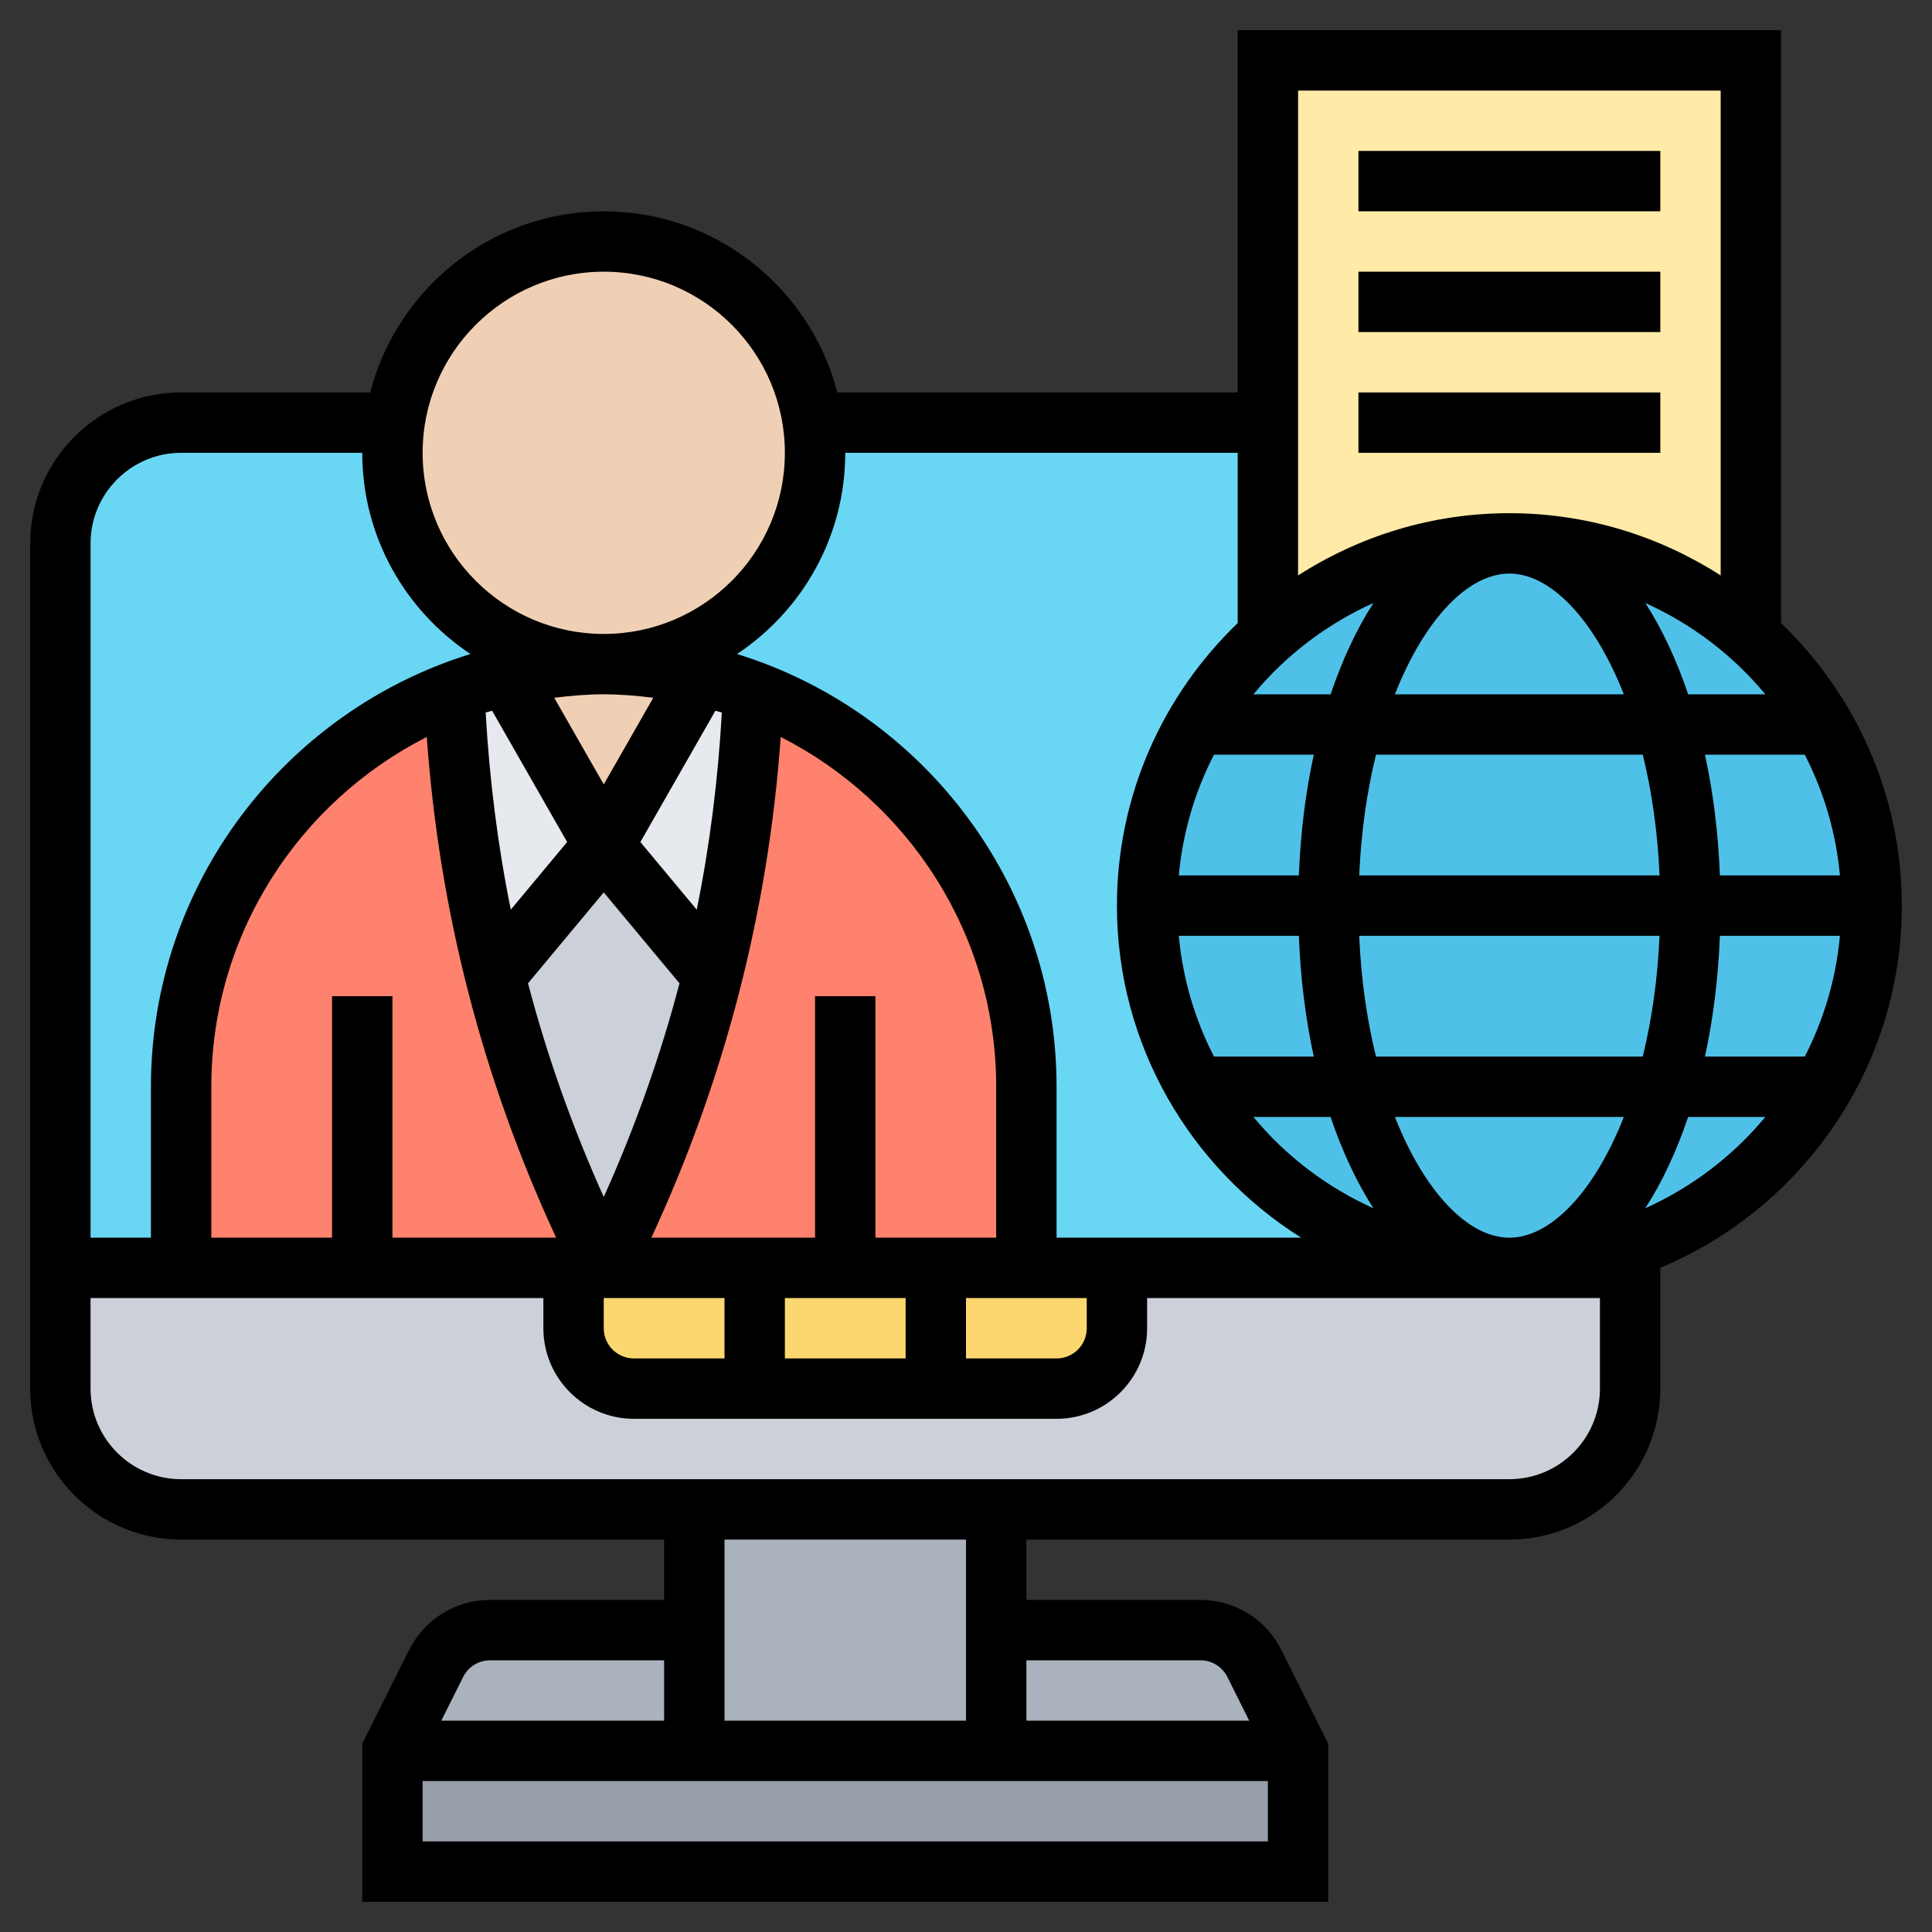 <svg id="Layer_5" enable-background="new 0 0 64 64" height="512" viewBox="0 0 64 64" width="512" xmlns="http://www.w3.org/2000/svg"><rect x="0" y="0" width="64" height="64" fill="#333333" stroke="none"/><path d="m43 58v4h-30v-4h10 10z" fill="#969faa"/><g fill="#aab2bd"><path d="m41.55 55.11 1.45 2.89h-10v-4h6.76c.76 0 1.45.43 1.79 1.11z"/><path d="m33 54v4h-10v-4-4h10z"/><path d="m23 54v4h-10l1.45-2.89c.34-.68 1.03-1.11 1.79-1.11z"/></g><path d="m54 42v4c0 2.21-1.79 4-4 4h-17-10-17c-2.21 0-4-1.79-4-4v-4h4 6 7v2c0 1.1.9 2 2 2h4 6 4c1.1 0 2-.9 2-2v-2h13z" fill="#ccd1d9"/><path d="m16.78 22.37c-.6.14-1.18.32-1.74.54-5.29 2-9.04 7.11-9.04 13.09v6h-4v-24c0-2.21 1.79-4 4-4h7.07.01c-.06.32-.08.66-.08 1 0 3.87 3.13 7 7 7-1.11 0-2.19.13-3.22.37z" fill="#69d6f4"/><path d="m24.96 22.91c-.56-.22-1.14-.4-1.74-.54-1.03-.24-2.11-.37-3.22-.37 3.87 0 7-3.13 7-7 0-.34-.02-.68-.08-1h.01 15.07v7.05c-.94.85-1.75 1.84-2.39 2.94-1.03 1.77-1.61 3.82-1.61 6.01s.58 4.24 1.61 6.01c2.07 3.58 5.95 5.99 10.39 5.99h-13-3v-6c0-3.86-1.57-7.36-4.1-9.9-1.39-1.39-3.07-2.48-4.94-3.19z" fill="#69d6f4"/><circle cx="50" cy="30" fill="#4fc1e9" r="12"/><path d="m19 42v2c0 1.1.9 2 2 2h14c1.1 0 2-.9 2-2v-2z" fill="#fcd770"/><path d="m12 42h-6v-6c0-5.98 3.75-11.09 9.04-13.09.13 3.18.59 6.33 1.36 9.41.82 3.28 2 6.47 3.52 9.52l.08.16h-1z" fill="#ff826e"/><path d="m28 42h-3-5l.08-.16c1.52-3.05 2.7-6.24 3.52-9.52.77-3.07 1.23-6.23 1.36-9.41 1.87.71 3.55 1.8 4.94 3.19 2.53 2.54 4.1 6.04 4.1 9.9v6h-3z" fill="#ff826e"/><path d="m20 28 3.6 4.32c-.82 3.28-2 6.47-3.52 9.52l-.08.16-.08-.16c-1.52-3.05-2.7-6.24-3.52-9.52z" fill="#ccd1d9"/><path d="m24.96 22.91c-.13 3.18-.59 6.34-1.36 9.41l-3.6-4.32 3.22-5.63c.6.14 1.18.32 1.74.54z" fill="#e6e9ed"/><path d="m16.78 22.37 3.22 5.63-3.6 4.32c-.77-3.08-1.23-6.23-1.36-9.41.56-.22 1.14-.4 1.74-.54z" fill="#e6e9ed"/><path d="m23.22 22.37-3.22 5.63-3.22-5.63c1.03-.24 2.11-.37 3.22-.37s2.19.13 3.22.37z" fill="#f0d0b4"/><path d="m26.92 14c.06.32.08.66.08 1 0 3.87-3.13 7-7 7s-7-3.13-7-7c0-.34.02-.68.08-1 .48-3.4 3.39-6 6.92-6s6.44 2.6 6.92 6z" fill="#f0d0b4"/><path d="m58 2v19.05c-2.12-1.9-4.92-3.05-8-3.05s-5.88 1.15-8 3.05v-7.05-12z" fill="#ffeaa7"/><path d="m63 30c0-3.675-1.54-6.992-4-9.359v-19.641h-18v12h-13.263c-.892-3.445-4.018-6-7.737-6s-6.845 2.555-7.737 6h-6.263c-2.757 0-5 2.243-5 5v28c0 2.757 2.243 5 5 5h16v2h-5.764c-1.144 0-2.172.636-2.684 1.658l-1.552 3.106v5.236h32v-5.236l-1.553-3.105c-.511-1.023-1.54-1.659-2.683-1.659h-5.764v-2h16c2.757 0 5-2.243 5-5v-4.003c4.693-1.963 8-6.6 8-11.997zm-13 11c-1.36 0-2.806-1.499-3.792-4h7.584c-.986 2.501-2.432 4-3.792 4zm-4.501-21.026c-.557.858-1.034 1.882-1.421 3.026h-2.556c1.068-1.292 2.43-2.329 3.977-3.026zm12.98 3.026h-2.556c-.388-1.144-.865-2.168-1.421-3.026 1.546.697 2.908 1.734 3.977 3.026zm-1.505 6c-.056-1.413-.223-2.758-.495-4h3.307c.626 1.221 1.034 2.57 1.164 4zm-1.999 0h-9.949c.062-1.459.261-2.8.556-4h8.838c.294 1.2.492 2.541.555 4zm-1.183-6h-7.584c.986-2.501 2.432-4 3.792-4s2.806 1.499 3.792 4zm-13.578 2h3.307c-.271 1.242-.439 2.587-.495 4h-3.976c.13-1.43.538-2.779 1.164-4zm2.812 6c.056 1.413.223 2.758.495 4h-3.307c-.626-1.221-1.034-2.57-1.164-4zm1.051 6c.388 1.144.864 2.168 1.421 3.026-1.547-.697-2.909-1.734-3.977-3.026zm1.504-2c-.295-1.2-.493-2.541-.556-4h9.949c-.062 1.459-.261 2.8-.556 4zm11.393-4h3.976c-.13 1.43-.537 2.779-1.164 4h-3.307c.271-1.242.439-2.587.495-4zm.026-28v16.063c-2.023-1.299-4.422-2.063-7-2.063s-4.977.764-7 2.063v-16.063zm-16 12v5.641c-2.46 2.367-4 5.684-4 9.359 0 4.633 2.445 8.697 6.104 11h-8.104v-5c0-6.735-4.462-12.445-10.585-14.335 2.158-1.434 3.585-3.885 3.585-6.665zm-30 18v8h-4v-5c0-5.058 2.91-9.44 7.138-11.588.411 5.77 1.849 11.335 4.285 16.588h-5.423v-8zm22 8h-4v-8h-2v8h-5.423c2.436-5.252 3.874-10.817 4.285-16.588 4.228 2.148 7.138 6.53 7.138 11.588zm-16.699-17.457 2.486 4.35-1.866 2.24c-.436-2.141-.707-4.321-.833-6.529.07-.022.143-.039.213-.061zm3.699 6.019 2.509 3.011c-.634 2.416-1.474 4.778-2.509 7.079-1.034-2.302-1.875-4.663-2.509-7.079zm3.912-5.958c-.125 2.208-.396 4.389-.832 6.53l-1.867-2.24 2.486-4.35c.07.021.142.038.213.06zm-2.272-.489-1.64 2.869-1.64-2.869c.538-.068 1.083-.115 1.64-.115s1.102.047 1.64.115zm-1.64 19.885h4v2h-3c-.552 0-1-.448-1-1zm6 0h4v2h-4zm6 0h4v1c0 .552-.448 1-1 1h-3zm-12-34c3.309 0 6 2.691 6 6s-2.691 6-6 6-6-2.691-6-6 2.691-6 6-6zm-14 6h6c0 2.78 1.427 5.231 3.585 6.665-6.123 1.89-10.585 7.6-10.585 14.335v5h-2v-23c0-1.654 1.346-3 3-3zm10.236 40h5.764v2h-7.382l.724-1.447c.17-.341.512-.553.894-.553zm-2.236 6v-2h28v2zm25.764-6c.382 0 .725.212.895.553l.723 1.447h-7.382v-2zm-7.764 2h-8v-6h8zm18-8h-44c-1.654 0-3-1.346-3-3v-3h15v1c0 1.654 1.346 3 3 3h14c1.654 0 3-1.346 3-3v-1h15v3c0 1.654-1.346 3-3 3zm4.501-8.974c.557-.858 1.034-1.882 1.421-3.026h2.556c-1.068 1.292-2.43 2.329-3.977 3.026z"/><path d="m45 5h10v2h-10z"/><path d="m45 9h10v2h-10z"/><path d="m45 13h10v2h-10z"/></svg>